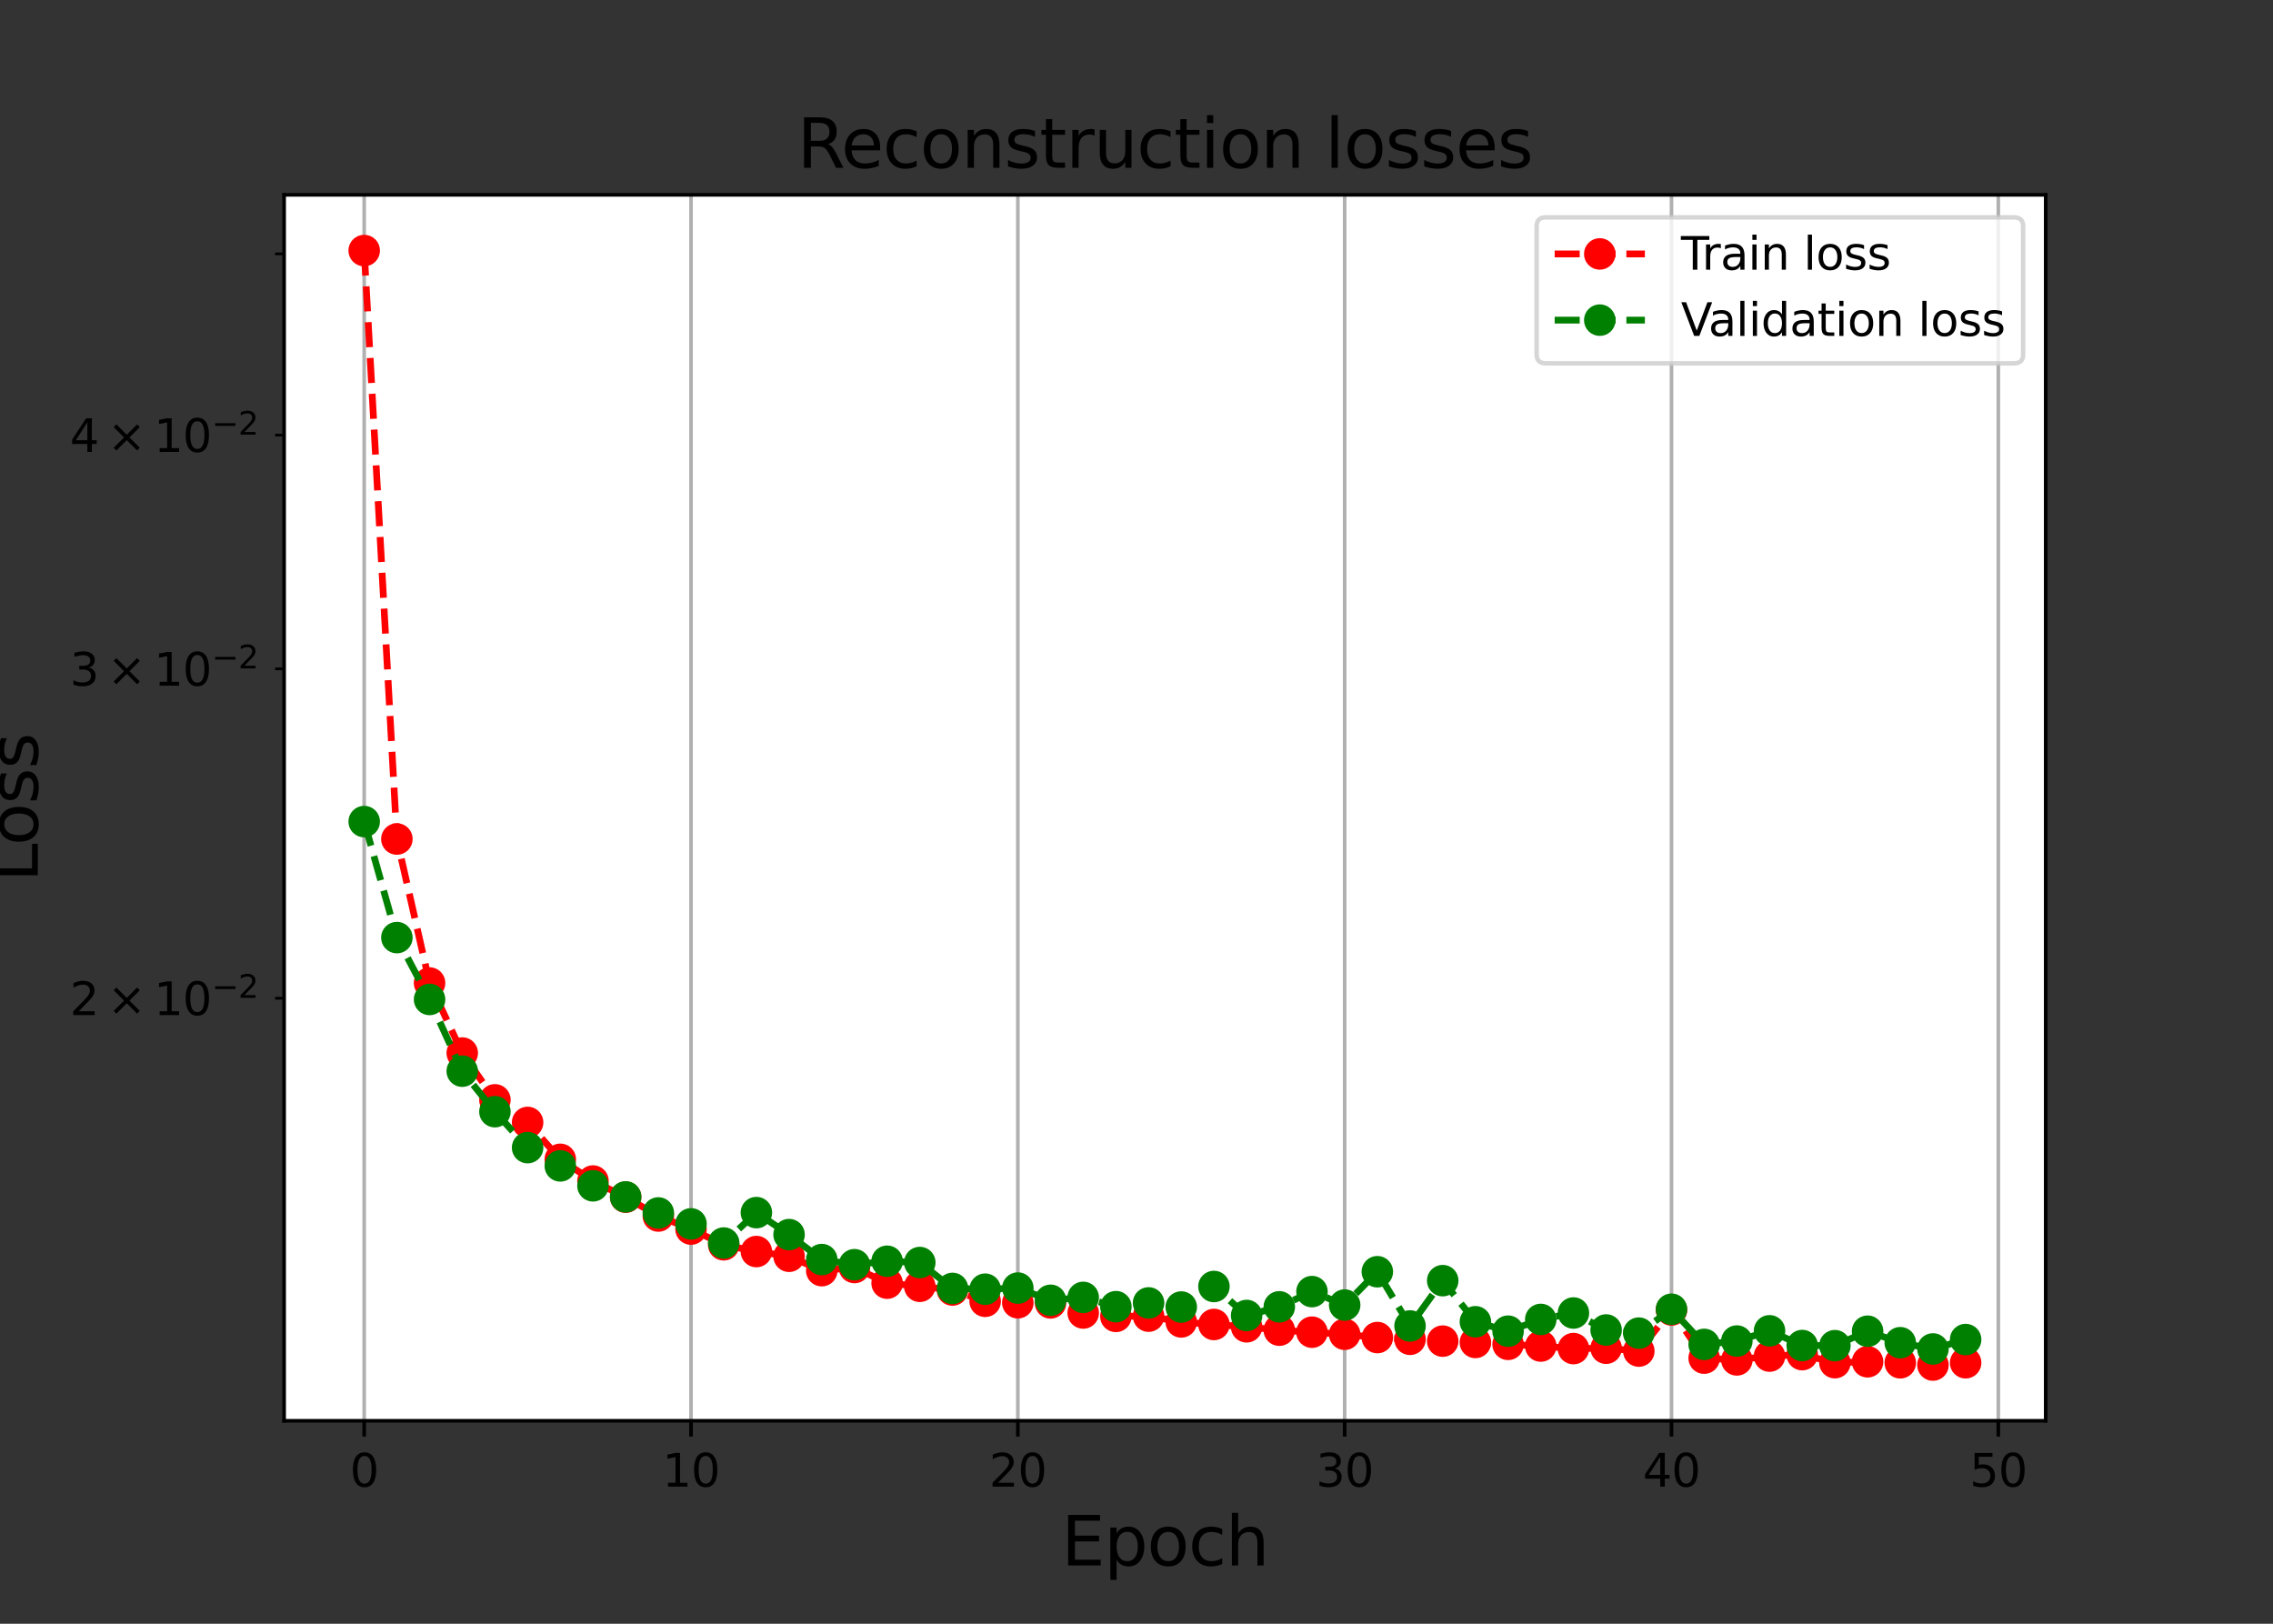 <?xml version="1.0" encoding="utf-8" standalone="no"?>
<!DOCTYPE svg PUBLIC "-//W3C//DTD SVG 1.1//EN"
  "http://www.w3.org/Graphics/SVG/1.1/DTD/svg11.dtd">
<svg xmlns:xlink="http://www.w3.org/1999/xlink" width="504pt" height="360pt" viewBox="0 0 504 360" xmlns="http://www.w3.org/2000/svg" version="1.1">
 <rect x="0" y="0" width="504" height="360" fill="#333333" stroke="none"/>
 <defs>
  <style type="text/css">*{stroke-linejoin: round; stroke-linecap: butt}</style>
 </defs>
 <g id="figure_1">
  <g id="patch_1">
   <path d="M 0 360 
L 504 360 
L 504 0 
L 0 0 
L 0 360 
z
" style="fill: none"/>
  </g>
  <g id="axes_1">
   <g id="patch_2">
    <path d="M 63 315 
L 453.6 315 
L 453.6 43.2 
L 63 43.2 
z
" style="fill: #ffffff"/>
   </g>
   <g id="matplotlib.axis_1">
    <g id="xtick_1">
     <g id="line2d_1">
      <path d="M 80.755 315 
L 80.755 43.2 
" clip-path="url(#p26b23370cd)" style="fill: none; stroke: #b0b0b0; stroke-width: 0.8; stroke-linecap: square"/>
     </g>
     <g id="line2d_2">
      <defs>
       <path id="m87f30011c7" d="M 0 0 
L 0 3.5 
" style="stroke: #000000; stroke-width: 0.8"/>
      </defs>
      <g>
       <use xlink:href="#m87f30011c7" x="80.755" y="315" style="stroke: #000000; stroke-width: 0.8"/>
      </g>
     </g>
     <g id="text_1">
      <!-- 0 -->
      <g transform="translate(77.573 329.598)scale(0.1 -0.1)">
       <defs>
        <path id="DejaVuSans-30" d="M 2034 4250 
Q 1547 4250 1301 3770 
Q 1056 3291 1056 2328 
Q 1056 1369 1301 889 
Q 1547 409 2034 409 
Q 2525 409 2770 889 
Q 3016 1369 3016 2328 
Q 3016 3291 2770 3770 
Q 2525 4250 2034 4250 
z
M 2034 4750 
Q 2819 4750 3233 4129 
Q 3647 3509 3647 2328 
Q 3647 1150 3233 529 
Q 2819 -91 2034 -91 
Q 1250 -91 836 529 
Q 422 1150 422 2328 
Q 422 3509 836 4129 
Q 1250 4750 2034 4750 
z
" transform="scale(0.016)"/>
       </defs>
       <use xlink:href="#DejaVuSans-30"/>
      </g>
     </g>
    </g>
    <g id="xtick_2">
     <g id="line2d_3">
      <path d="M 153.222 315 
L 153.222 43.2 
" clip-path="url(#p26b23370cd)" style="fill: none; stroke: #b0b0b0; stroke-width: 0.8; stroke-linecap: square"/>
     </g>
     <g id="line2d_4">
      <g>
       <use xlink:href="#m87f30011c7" x="153.222" y="315" style="stroke: #000000; stroke-width: 0.8"/>
      </g>
     </g>
     <g id="text_2">
      <!-- 10 -->
      <g transform="translate(146.86 329.598)scale(0.1 -0.1)">
       <defs>
        <path id="DejaVuSans-31" d="M 794 531 
L 1825 531 
L 1825 4091 
L 703 3866 
L 703 4441 
L 1819 4666 
L 2450 4666 
L 2450 531 
L 3481 531 
L 3481 0 
L 794 0 
L 794 531 
z
" transform="scale(0.016)"/>
       </defs>
       <use xlink:href="#DejaVuSans-31"/>
       <use xlink:href="#DejaVuSans-30" x="63.623"/>
      </g>
     </g>
    </g>
    <g id="xtick_3">
     <g id="line2d_5">
      <path d="M 225.69 315 
L 225.69 43.2 
" clip-path="url(#p26b23370cd)" style="fill: none; stroke: #b0b0b0; stroke-width: 0.8; stroke-linecap: square"/>
     </g>
     <g id="line2d_6">
      <g>
       <use xlink:href="#m87f30011c7" x="225.69" y="315" style="stroke: #000000; stroke-width: 0.8"/>
      </g>
     </g>
     <g id="text_3">
      <!-- 20 -->
      <g transform="translate(219.327 329.598)scale(0.1 -0.1)">
       <defs>
        <path id="DejaVuSans-32" d="M 1228 531 
L 3431 531 
L 3431 0 
L 469 0 
L 469 531 
Q 828 903 1448 1529 
Q 2069 2156 2228 2338 
Q 2531 2678 2651 2914 
Q 2772 3150 2772 3378 
Q 2772 3750 2511 3984 
Q 2250 4219 1831 4219 
Q 1534 4219 1204 4116 
Q 875 4013 500 3803 
L 500 4441 
Q 881 4594 1212 4672 
Q 1544 4750 1819 4750 
Q 2544 4750 2975 4387 
Q 3406 4025 3406 3419 
Q 3406 3131 3298 2873 
Q 3191 2616 2906 2266 
Q 2828 2175 2409 1742 
Q 1991 1309 1228 531 
z
" transform="scale(0.016)"/>
       </defs>
       <use xlink:href="#DejaVuSans-32"/>
       <use xlink:href="#DejaVuSans-30" x="63.623"/>
      </g>
     </g>
    </g>
    <g id="xtick_4">
     <g id="line2d_7">
      <path d="M 298.157 315 
L 298.157 43.2 
" clip-path="url(#p26b23370cd)" style="fill: none; stroke: #b0b0b0; stroke-width: 0.8; stroke-linecap: square"/>
     </g>
     <g id="line2d_8">
      <g>
       <use xlink:href="#m87f30011c7" x="298.157" y="315" style="stroke: #000000; stroke-width: 0.8"/>
      </g>
     </g>
     <g id="text_4">
      <!-- 30 -->
      <g transform="translate(291.795 329.598)scale(0.1 -0.1)">
       <defs>
        <path id="DejaVuSans-33" d="M 2597 2516 
Q 3050 2419 3304 2112 
Q 3559 1806 3559 1356 
Q 3559 666 3084 287 
Q 2609 -91 1734 -91 
Q 1441 -91 1130 -33 
Q 819 25 488 141 
L 488 750 
Q 750 597 1062 519 
Q 1375 441 1716 441 
Q 2309 441 2620 675 
Q 2931 909 2931 1356 
Q 2931 1769 2642 2001 
Q 2353 2234 1838 2234 
L 1294 2234 
L 1294 2753 
L 1863 2753 
Q 2328 2753 2575 2939 
Q 2822 3125 2822 3475 
Q 2822 3834 2567 4026 
Q 2313 4219 1838 4219 
Q 1578 4219 1281 4162 
Q 984 4106 628 3988 
L 628 4550 
Q 988 4650 1302 4700 
Q 1616 4750 1894 4750 
Q 2613 4750 3031 4423 
Q 3450 4097 3450 3541 
Q 3450 3153 3228 2886 
Q 3006 2619 2597 2516 
z
" transform="scale(0.016)"/>
       </defs>
       <use xlink:href="#DejaVuSans-33"/>
       <use xlink:href="#DejaVuSans-30" x="63.623"/>
      </g>
     </g>
    </g>
    <g id="xtick_5">
     <g id="line2d_9">
      <path d="M 370.625 315 
L 370.625 43.2 
" clip-path="url(#p26b23370cd)" style="fill: none; stroke: #b0b0b0; stroke-width: 0.8; stroke-linecap: square"/>
     </g>
     <g id="line2d_10">
      <g>
       <use xlink:href="#m87f30011c7" x="370.625" y="315" style="stroke: #000000; stroke-width: 0.8"/>
      </g>
     </g>
     <g id="text_5">
      <!-- 40 -->
      <g transform="translate(364.262 329.598)scale(0.1 -0.1)">
       <defs>
        <path id="DejaVuSans-34" d="M 2419 4116 
L 825 1625 
L 2419 1625 
L 2419 4116 
z
M 2253 4666 
L 3047 4666 
L 3047 1625 
L 3713 1625 
L 3713 1100 
L 3047 1100 
L 3047 0 
L 2419 0 
L 2419 1100 
L 313 1100 
L 313 1709 
L 2253 4666 
z
" transform="scale(0.016)"/>
       </defs>
       <use xlink:href="#DejaVuSans-34"/>
       <use xlink:href="#DejaVuSans-30" x="63.623"/>
      </g>
     </g>
    </g>
    <g id="xtick_6">
     <g id="line2d_11">
      <path d="M 443.092 315 
L 443.092 43.2 
" clip-path="url(#p26b23370cd)" style="fill: none; stroke: #b0b0b0; stroke-width: 0.8; stroke-linecap: square"/>
     </g>
     <g id="line2d_12">
      <g>
       <use xlink:href="#m87f30011c7" x="443.092" y="315" style="stroke: #000000; stroke-width: 0.8"/>
      </g>
     </g>
     <g id="text_6">
      <!-- 50 -->
      <g transform="translate(436.73 329.598)scale(0.1 -0.1)">
       <defs>
        <path id="DejaVuSans-35" d="M 691 4666 
L 3169 4666 
L 3169 4134 
L 1269 4134 
L 1269 2991 
Q 1406 3038 1543 3061 
Q 1681 3084 1819 3084 
Q 2600 3084 3056 2656 
Q 3513 2228 3513 1497 
Q 3513 744 3044 326 
Q 2575 -91 1722 -91 
Q 1428 -91 1123 -41 
Q 819 9 494 109 
L 494 744 
Q 775 591 1075 516 
Q 1375 441 1709 441 
Q 2250 441 2565 725 
Q 2881 1009 2881 1497 
Q 2881 1984 2565 2268 
Q 2250 2553 1709 2553 
Q 1456 2553 1204 2497 
Q 953 2441 691 2322 
L 691 4666 
z
" transform="scale(0.016)"/>
       </defs>
       <use xlink:href="#DejaVuSans-35"/>
       <use xlink:href="#DejaVuSans-30" x="63.623"/>
      </g>
     </g>
    </g>
    <g id="text_7">
     <!-- Epoch -->
     <g transform="translate(235.334 347.076)scale(0.15 -0.15)">
      <defs>
       <path id="DejaVuSans-45" d="M 628 4666 
L 3578 4666 
L 3578 4134 
L 1259 4134 
L 1259 2753 
L 3481 2753 
L 3481 2222 
L 1259 2222 
L 1259 531 
L 3634 531 
L 3634 0 
L 628 0 
L 628 4666 
z
" transform="scale(0.016)"/>
       <path id="DejaVuSans-70" d="M 1159 525 
L 1159 -1331 
L 581 -1331 
L 581 3500 
L 1159 3500 
L 1159 2969 
Q 1341 3281 1617 3432 
Q 1894 3584 2278 3584 
Q 2916 3584 3314 3078 
Q 3713 2572 3713 1747 
Q 3713 922 3314 415 
Q 2916 -91 2278 -91 
Q 1894 -91 1617 61 
Q 1341 213 1159 525 
z
M 3116 1747 
Q 3116 2381 2855 2742 
Q 2594 3103 2138 3103 
Q 1681 3103 1420 2742 
Q 1159 2381 1159 1747 
Q 1159 1113 1420 752 
Q 1681 391 2138 391 
Q 2594 391 2855 752 
Q 3116 1113 3116 1747 
z
" transform="scale(0.016)"/>
       <path id="DejaVuSans-6f" d="M 1959 3097 
Q 1497 3097 1228 2736 
Q 959 2375 959 1747 
Q 959 1119 1226 758 
Q 1494 397 1959 397 
Q 2419 397 2687 759 
Q 2956 1122 2956 1747 
Q 2956 2369 2687 2733 
Q 2419 3097 1959 3097 
z
M 1959 3584 
Q 2709 3584 3137 3096 
Q 3566 2609 3566 1747 
Q 3566 888 3137 398 
Q 2709 -91 1959 -91 
Q 1206 -91 779 398 
Q 353 888 353 1747 
Q 353 2609 779 3096 
Q 1206 3584 1959 3584 
z
" transform="scale(0.016)"/>
       <path id="DejaVuSans-63" d="M 3122 3366 
L 3122 2828 
Q 2878 2963 2633 3030 
Q 2388 3097 2138 3097 
Q 1578 3097 1268 2742 
Q 959 2388 959 1747 
Q 959 1106 1268 751 
Q 1578 397 2138 397 
Q 2388 397 2633 464 
Q 2878 531 3122 666 
L 3122 134 
Q 2881 22 2623 -34 
Q 2366 -91 2075 -91 
Q 1284 -91 818 406 
Q 353 903 353 1747 
Q 353 2603 823 3093 
Q 1294 3584 2113 3584 
Q 2378 3584 2631 3529 
Q 2884 3475 3122 3366 
z
" transform="scale(0.016)"/>
       <path id="DejaVuSans-68" d="M 3513 2113 
L 3513 0 
L 2938 0 
L 2938 2094 
Q 2938 2591 2744 2837 
Q 2550 3084 2163 3084 
Q 1697 3084 1428 2787 
Q 1159 2491 1159 1978 
L 1159 0 
L 581 0 
L 581 4863 
L 1159 4863 
L 1159 2956 
Q 1366 3272 1645 3428 
Q 1925 3584 2291 3584 
Q 2894 3584 3203 3211 
Q 3513 2838 3513 2113 
z
" transform="scale(0.016)"/>
      </defs>
      <use xlink:href="#DejaVuSans-45"/>
      <use xlink:href="#DejaVuSans-70" x="63.184"/>
      <use xlink:href="#DejaVuSans-6f" x="126.66"/>
      <use xlink:href="#DejaVuSans-63" x="187.842"/>
      <use xlink:href="#DejaVuSans-68" x="242.822"/>
     </g>
    </g>
   </g>
   <g id="matplotlib.axis_2">
    <g id="ytick_1">
     <g id="line2d_13">
      <defs>
       <path id="m7624f521cc" d="M 0 0 
L -2 0 
" style="stroke: #000000; stroke-width: 0.6"/>
      </defs>
      <g>
       <use xlink:href="#m7624f521cc" x="63" y="221.327" style="stroke: #000000; stroke-width: 0.6"/>
      </g>
     </g>
     <g id="text_8">
      <!-- $\mathdefault{2\times10^{-2}}$ -->
      <g transform="translate(15.5 225.126)scale(0.1 -0.1)">
       <defs>
        <path id="DejaVuSans-d7" d="M 4488 3438 
L 3059 2003 
L 4488 575 
L 4116 197 
L 2681 1631 
L 1247 197 
L 878 575 
L 2303 2003 
L 878 3438 
L 1247 3816 
L 2681 2381 
L 4116 3816 
L 4488 3438 
z
" transform="scale(0.016)"/>
        <path id="DejaVuSans-2212" d="M 678 2272 
L 4684 2272 
L 4684 1741 
L 678 1741 
L 678 2272 
z
" transform="scale(0.016)"/>
       </defs>
       <use xlink:href="#DejaVuSans-32" transform="translate(0 0.766)"/>
       <use xlink:href="#DejaVuSans-d7" transform="translate(83.105 0.766)"/>
       <use xlink:href="#DejaVuSans-31" transform="translate(186.377 0.766)"/>
       <use xlink:href="#DejaVuSans-30" transform="translate(250 0.766)"/>
       <use xlink:href="#DejaVuSans-2212" transform="translate(314.58 39.047)scale(0.7)"/>
       <use xlink:href="#DejaVuSans-32" transform="translate(373.232 39.047)scale(0.7)"/>
      </g>
     </g>
    </g>
    <g id="ytick_2">
     <g id="line2d_14">
      <g>
       <use xlink:href="#m7624f521cc" x="63" y="148.292" style="stroke: #000000; stroke-width: 0.6"/>
      </g>
     </g>
     <g id="text_9">
      <!-- $\mathdefault{3\times10^{-2}}$ -->
      <g transform="translate(15.5 152.091)scale(0.1 -0.1)">
       <use xlink:href="#DejaVuSans-33" transform="translate(0 0.766)"/>
       <use xlink:href="#DejaVuSans-d7" transform="translate(83.105 0.766)"/>
       <use xlink:href="#DejaVuSans-31" transform="translate(186.377 0.766)"/>
       <use xlink:href="#DejaVuSans-30" transform="translate(250 0.766)"/>
       <use xlink:href="#DejaVuSans-2212" transform="translate(314.58 39.047)scale(0.7)"/>
       <use xlink:href="#DejaVuSans-32" transform="translate(373.232 39.047)scale(0.7)"/>
      </g>
     </g>
    </g>
    <g id="ytick_3">
     <g id="line2d_15">
      <g>
       <use xlink:href="#m7624f521cc" x="63" y="96.473" style="stroke: #000000; stroke-width: 0.6"/>
      </g>
     </g>
     <g id="text_10">
      <!-- $\mathdefault{4\times10^{-2}}$ -->
      <g transform="translate(15.5 100.272)scale(0.1 -0.1)">
       <use xlink:href="#DejaVuSans-34" transform="translate(0 0.766)"/>
       <use xlink:href="#DejaVuSans-d7" transform="translate(83.105 0.766)"/>
       <use xlink:href="#DejaVuSans-31" transform="translate(186.377 0.766)"/>
       <use xlink:href="#DejaVuSans-30" transform="translate(250 0.766)"/>
       <use xlink:href="#DejaVuSans-2212" transform="translate(314.58 39.047)scale(0.7)"/>
       <use xlink:href="#DejaVuSans-32" transform="translate(373.232 39.047)scale(0.7)"/>
      </g>
     </g>
    </g>
    <g id="ytick_4">
     <g id="line2d_16">
      <g>
       <use xlink:href="#m7624f521cc" x="63" y="56.279" style="stroke: #000000; stroke-width: 0.6"/>
      </g>
     </g>
    </g>
    <g id="text_11">
     <!-- Loss -->
     <g transform="translate(8.38 195.551)rotate(-90)scale(0.15 -0.15)">
      <defs>
       <path id="DejaVuSans-4c" d="M 628 4666 
L 1259 4666 
L 1259 531 
L 3531 531 
L 3531 0 
L 628 0 
L 628 4666 
z
" transform="scale(0.016)"/>
       <path id="DejaVuSans-73" d="M 2834 3397 
L 2834 2853 
Q 2591 2978 2328 3040 
Q 2066 3103 1784 3103 
Q 1356 3103 1142 2972 
Q 928 2841 928 2578 
Q 928 2378 1081 2264 
Q 1234 2150 1697 2047 
L 1894 2003 
Q 2506 1872 2764 1633 
Q 3022 1394 3022 966 
Q 3022 478 2636 193 
Q 2250 -91 1575 -91 
Q 1294 -91 989 -36 
Q 684 19 347 128 
L 347 722 
Q 666 556 975 473 
Q 1284 391 1588 391 
Q 1994 391 2212 530 
Q 2431 669 2431 922 
Q 2431 1156 2273 1281 
Q 2116 1406 1581 1522 
L 1381 1569 
Q 847 1681 609 1914 
Q 372 2147 372 2553 
Q 372 3047 722 3315 
Q 1072 3584 1716 3584 
Q 2034 3584 2315 3537 
Q 2597 3491 2834 3397 
z
" transform="scale(0.016)"/>
      </defs>
      <use xlink:href="#DejaVuSans-4c"/>
      <use xlink:href="#DejaVuSans-6f" x="53.963"/>
      <use xlink:href="#DejaVuSans-73" x="115.145"/>
      <use xlink:href="#DejaVuSans-73" x="167.244"/>
     </g>
    </g>
   </g>
   <g id="line2d_17">
    <path d="M 80.755 55.555 
L 88.001 186.018 
L 95.248 217.944 
L 102.495 233.468 
L 109.742 243.846 
L 116.988 248.857 
L 124.235 257.035 
L 131.482 261.846 
L 138.729 265.428 
L 145.975 269.6 
L 153.222 272.501 
L 160.469 275.982 
L 167.716 277.483 
L 174.962 278.527 
L 182.209 281.718 
L 189.456 281.021 
L 196.703 284.491 
L 203.949 285.184 
L 211.196 286.009 
L 218.443 288.51 
L 225.69 288.833 
L 232.936 288.867 
L 240.183 291.105 
L 247.43 291.857 
L 254.677 291.803 
L 261.923 293.086 
L 269.17 293.652 
L 276.417 294.167 
L 283.664 294.913 
L 290.91 295.361 
L 298.157 295.82 
L 305.404 296.549 
L 312.651 296.935 
L 319.897 297.342 
L 327.144 297.635 
L 334.391 298.054 
L 341.638 298.431 
L 348.884 298.994 
L 356.131 298.913 
L 363.378 299.545 
L 370.625 290.437 
L 377.871 301.113 
L 385.118 301.504 
L 392.365 300.659 
L 399.612 300.338 
L 406.858 302.119 
L 414.105 301.921 
L 421.352 302.145 
L 428.599 302.645 
L 435.845 302.135 
" clip-path="url(#p26b23370cd)" style="fill: none; stroke-dasharray: 5.55,2.4; stroke-dashoffset: 0; stroke: #ff0000; stroke-width: 1.5"/>
    <defs>
     <path id="m6e08715757" d="M 0 3 
C 0.796 3 1.559 2.684 2.121 2.121 
C 2.684 1.559 3 0.796 3 0 
C 3 -0.796 2.684 -1.559 2.121 -2.121 
C 1.559 -2.684 0.796 -3 0 -3 
C -0.796 -3 -1.559 -2.684 -2.121 -2.121 
C -2.684 -1.559 -3 -0.796 -3 0 
C -3 0.796 -2.684 1.559 -2.121 2.121 
C -1.559 2.684 -0.796 3 0 3 
z
" style="stroke: #ff0000"/>
    </defs>
    <g clip-path="url(#p26b23370cd)">
     <use xlink:href="#m6e08715757" x="80.755" y="55.555" style="fill: #ff0000; stroke: #ff0000"/>
     <use xlink:href="#m6e08715757" x="88.001" y="186.018" style="fill: #ff0000; stroke: #ff0000"/>
     <use xlink:href="#m6e08715757" x="95.248" y="217.944" style="fill: #ff0000; stroke: #ff0000"/>
     <use xlink:href="#m6e08715757" x="102.495" y="233.468" style="fill: #ff0000; stroke: #ff0000"/>
     <use xlink:href="#m6e08715757" x="109.742" y="243.846" style="fill: #ff0000; stroke: #ff0000"/>
     <use xlink:href="#m6e08715757" x="116.988" y="248.857" style="fill: #ff0000; stroke: #ff0000"/>
     <use xlink:href="#m6e08715757" x="124.235" y="257.035" style="fill: #ff0000; stroke: #ff0000"/>
     <use xlink:href="#m6e08715757" x="131.482" y="261.846" style="fill: #ff0000; stroke: #ff0000"/>
     <use xlink:href="#m6e08715757" x="138.729" y="265.428" style="fill: #ff0000; stroke: #ff0000"/>
     <use xlink:href="#m6e08715757" x="145.975" y="269.6" style="fill: #ff0000; stroke: #ff0000"/>
     <use xlink:href="#m6e08715757" x="153.222" y="272.501" style="fill: #ff0000; stroke: #ff0000"/>
     <use xlink:href="#m6e08715757" x="160.469" y="275.982" style="fill: #ff0000; stroke: #ff0000"/>
     <use xlink:href="#m6e08715757" x="167.716" y="277.483" style="fill: #ff0000; stroke: #ff0000"/>
     <use xlink:href="#m6e08715757" x="174.962" y="278.527" style="fill: #ff0000; stroke: #ff0000"/>
     <use xlink:href="#m6e08715757" x="182.209" y="281.718" style="fill: #ff0000; stroke: #ff0000"/>
     <use xlink:href="#m6e08715757" x="189.456" y="281.021" style="fill: #ff0000; stroke: #ff0000"/>
     <use xlink:href="#m6e08715757" x="196.703" y="284.491" style="fill: #ff0000; stroke: #ff0000"/>
     <use xlink:href="#m6e08715757" x="203.949" y="285.184" style="fill: #ff0000; stroke: #ff0000"/>
     <use xlink:href="#m6e08715757" x="211.196" y="286.009" style="fill: #ff0000; stroke: #ff0000"/>
     <use xlink:href="#m6e08715757" x="218.443" y="288.51" style="fill: #ff0000; stroke: #ff0000"/>
     <use xlink:href="#m6e08715757" x="225.69" y="288.833" style="fill: #ff0000; stroke: #ff0000"/>
     <use xlink:href="#m6e08715757" x="232.936" y="288.867" style="fill: #ff0000; stroke: #ff0000"/>
     <use xlink:href="#m6e08715757" x="240.183" y="291.105" style="fill: #ff0000; stroke: #ff0000"/>
     <use xlink:href="#m6e08715757" x="247.43" y="291.857" style="fill: #ff0000; stroke: #ff0000"/>
     <use xlink:href="#m6e08715757" x="254.677" y="291.803" style="fill: #ff0000; stroke: #ff0000"/>
     <use xlink:href="#m6e08715757" x="261.923" y="293.086" style="fill: #ff0000; stroke: #ff0000"/>
     <use xlink:href="#m6e08715757" x="269.17" y="293.652" style="fill: #ff0000; stroke: #ff0000"/>
     <use xlink:href="#m6e08715757" x="276.417" y="294.167" style="fill: #ff0000; stroke: #ff0000"/>
     <use xlink:href="#m6e08715757" x="283.664" y="294.913" style="fill: #ff0000; stroke: #ff0000"/>
     <use xlink:href="#m6e08715757" x="290.91" y="295.361" style="fill: #ff0000; stroke: #ff0000"/>
     <use xlink:href="#m6e08715757" x="298.157" y="295.82" style="fill: #ff0000; stroke: #ff0000"/>
     <use xlink:href="#m6e08715757" x="305.404" y="296.549" style="fill: #ff0000; stroke: #ff0000"/>
     <use xlink:href="#m6e08715757" x="312.651" y="296.935" style="fill: #ff0000; stroke: #ff0000"/>
     <use xlink:href="#m6e08715757" x="319.897" y="297.342" style="fill: #ff0000; stroke: #ff0000"/>
     <use xlink:href="#m6e08715757" x="327.144" y="297.635" style="fill: #ff0000; stroke: #ff0000"/>
     <use xlink:href="#m6e08715757" x="334.391" y="298.054" style="fill: #ff0000; stroke: #ff0000"/>
     <use xlink:href="#m6e08715757" x="341.638" y="298.431" style="fill: #ff0000; stroke: #ff0000"/>
     <use xlink:href="#m6e08715757" x="348.884" y="298.994" style="fill: #ff0000; stroke: #ff0000"/>
     <use xlink:href="#m6e08715757" x="356.131" y="298.913" style="fill: #ff0000; stroke: #ff0000"/>
     <use xlink:href="#m6e08715757" x="363.378" y="299.545" style="fill: #ff0000; stroke: #ff0000"/>
     <use xlink:href="#m6e08715757" x="370.625" y="290.437" style="fill: #ff0000; stroke: #ff0000"/>
     <use xlink:href="#m6e08715757" x="377.871" y="301.113" style="fill: #ff0000; stroke: #ff0000"/>
     <use xlink:href="#m6e08715757" x="385.118" y="301.504" style="fill: #ff0000; stroke: #ff0000"/>
     <use xlink:href="#m6e08715757" x="392.365" y="300.659" style="fill: #ff0000; stroke: #ff0000"/>
     <use xlink:href="#m6e08715757" x="399.612" y="300.338" style="fill: #ff0000; stroke: #ff0000"/>
     <use xlink:href="#m6e08715757" x="406.858" y="302.119" style="fill: #ff0000; stroke: #ff0000"/>
     <use xlink:href="#m6e08715757" x="414.105" y="301.921" style="fill: #ff0000; stroke: #ff0000"/>
     <use xlink:href="#m6e08715757" x="421.352" y="302.145" style="fill: #ff0000; stroke: #ff0000"/>
     <use xlink:href="#m6e08715757" x="428.599" y="302.645" style="fill: #ff0000; stroke: #ff0000"/>
     <use xlink:href="#m6e08715757" x="435.845" y="302.135" style="fill: #ff0000; stroke: #ff0000"/>
    </g>
   </g>
   <g id="line2d_18">
    <path d="M 80.755 182.155 
L 88.001 207.875 
L 95.248 221.588 
L 102.495 237.489 
L 109.742 246.471 
L 116.988 254.441 
L 124.235 258.49 
L 131.482 262.907 
L 138.729 265.364 
L 145.975 268.928 
L 153.222 271.342 
L 160.469 275.593 
L 167.716 268.85 
L 174.962 273.726 
L 182.209 279.259 
L 189.456 280.399 
L 196.703 279.633 
L 203.949 279.918 
L 211.196 285.658 
L 218.443 285.828 
L 225.69 285.581 
L 232.936 288.29 
L 240.183 287.647 
L 247.43 289.702 
L 254.677 288.872 
L 261.923 289.782 
L 269.17 285.228 
L 276.417 291.655 
L 283.664 289.74 
L 290.91 286.361 
L 298.157 289.344 
L 305.404 281.957 
L 312.651 293.979 
L 319.897 283.932 
L 327.144 293.051 
L 334.391 295.137 
L 341.638 292.534 
L 348.884 291.107 
L 356.131 294.87 
L 363.378 295.569 
L 370.625 290.271 
L 377.871 298.068 
L 385.118 297.325 
L 392.365 295.054 
L 399.612 298.321 
L 406.858 298.35 
L 414.105 295.144 
L 421.352 297.693 
L 428.599 299.078 
L 435.845 296.997 
" clip-path="url(#p26b23370cd)" style="fill: none; stroke-dasharray: 5.55,2.4; stroke-dashoffset: 0; stroke: #008000; stroke-width: 1.5"/>
    <defs>
     <path id="mec64e762ec" d="M 0 3 
C 0.796 3 1.559 2.684 2.121 2.121 
C 2.684 1.559 3 0.796 3 0 
C 3 -0.796 2.684 -1.559 2.121 -2.121 
C 1.559 -2.684 0.796 -3 0 -3 
C -0.796 -3 -1.559 -2.684 -2.121 -2.121 
C -2.684 -1.559 -3 -0.796 -3 0 
C -3 0.796 -2.684 1.559 -2.121 2.121 
C -1.559 2.684 -0.796 3 0 3 
z
" style="stroke: #008000"/>
    </defs>
    <g clip-path="url(#p26b23370cd)">
     <use xlink:href="#mec64e762ec" x="80.755" y="182.155" style="fill: #008000; stroke: #008000"/>
     <use xlink:href="#mec64e762ec" x="88.001" y="207.875" style="fill: #008000; stroke: #008000"/>
     <use xlink:href="#mec64e762ec" x="95.248" y="221.588" style="fill: #008000; stroke: #008000"/>
     <use xlink:href="#mec64e762ec" x="102.495" y="237.489" style="fill: #008000; stroke: #008000"/>
     <use xlink:href="#mec64e762ec" x="109.742" y="246.471" style="fill: #008000; stroke: #008000"/>
     <use xlink:href="#mec64e762ec" x="116.988" y="254.441" style="fill: #008000; stroke: #008000"/>
     <use xlink:href="#mec64e762ec" x="124.235" y="258.49" style="fill: #008000; stroke: #008000"/>
     <use xlink:href="#mec64e762ec" x="131.482" y="262.907" style="fill: #008000; stroke: #008000"/>
     <use xlink:href="#mec64e762ec" x="138.729" y="265.364" style="fill: #008000; stroke: #008000"/>
     <use xlink:href="#mec64e762ec" x="145.975" y="268.928" style="fill: #008000; stroke: #008000"/>
     <use xlink:href="#mec64e762ec" x="153.222" y="271.342" style="fill: #008000; stroke: #008000"/>
     <use xlink:href="#mec64e762ec" x="160.469" y="275.593" style="fill: #008000; stroke: #008000"/>
     <use xlink:href="#mec64e762ec" x="167.716" y="268.85" style="fill: #008000; stroke: #008000"/>
     <use xlink:href="#mec64e762ec" x="174.962" y="273.726" style="fill: #008000; stroke: #008000"/>
     <use xlink:href="#mec64e762ec" x="182.209" y="279.259" style="fill: #008000; stroke: #008000"/>
     <use xlink:href="#mec64e762ec" x="189.456" y="280.399" style="fill: #008000; stroke: #008000"/>
     <use xlink:href="#mec64e762ec" x="196.703" y="279.633" style="fill: #008000; stroke: #008000"/>
     <use xlink:href="#mec64e762ec" x="203.949" y="279.918" style="fill: #008000; stroke: #008000"/>
     <use xlink:href="#mec64e762ec" x="211.196" y="285.658" style="fill: #008000; stroke: #008000"/>
     <use xlink:href="#mec64e762ec" x="218.443" y="285.828" style="fill: #008000; stroke: #008000"/>
     <use xlink:href="#mec64e762ec" x="225.69" y="285.581" style="fill: #008000; stroke: #008000"/>
     <use xlink:href="#mec64e762ec" x="232.936" y="288.29" style="fill: #008000; stroke: #008000"/>
     <use xlink:href="#mec64e762ec" x="240.183" y="287.647" style="fill: #008000; stroke: #008000"/>
     <use xlink:href="#mec64e762ec" x="247.43" y="289.702" style="fill: #008000; stroke: #008000"/>
     <use xlink:href="#mec64e762ec" x="254.677" y="288.872" style="fill: #008000; stroke: #008000"/>
     <use xlink:href="#mec64e762ec" x="261.923" y="289.782" style="fill: #008000; stroke: #008000"/>
     <use xlink:href="#mec64e762ec" x="269.17" y="285.228" style="fill: #008000; stroke: #008000"/>
     <use xlink:href="#mec64e762ec" x="276.417" y="291.655" style="fill: #008000; stroke: #008000"/>
     <use xlink:href="#mec64e762ec" x="283.664" y="289.74" style="fill: #008000; stroke: #008000"/>
     <use xlink:href="#mec64e762ec" x="290.91" y="286.361" style="fill: #008000; stroke: #008000"/>
     <use xlink:href="#mec64e762ec" x="298.157" y="289.344" style="fill: #008000; stroke: #008000"/>
     <use xlink:href="#mec64e762ec" x="305.404" y="281.957" style="fill: #008000; stroke: #008000"/>
     <use xlink:href="#mec64e762ec" x="312.651" y="293.979" style="fill: #008000; stroke: #008000"/>
     <use xlink:href="#mec64e762ec" x="319.897" y="283.932" style="fill: #008000; stroke: #008000"/>
     <use xlink:href="#mec64e762ec" x="327.144" y="293.051" style="fill: #008000; stroke: #008000"/>
     <use xlink:href="#mec64e762ec" x="334.391" y="295.137" style="fill: #008000; stroke: #008000"/>
     <use xlink:href="#mec64e762ec" x="341.638" y="292.534" style="fill: #008000; stroke: #008000"/>
     <use xlink:href="#mec64e762ec" x="348.884" y="291.107" style="fill: #008000; stroke: #008000"/>
     <use xlink:href="#mec64e762ec" x="356.131" y="294.87" style="fill: #008000; stroke: #008000"/>
     <use xlink:href="#mec64e762ec" x="363.378" y="295.569" style="fill: #008000; stroke: #008000"/>
     <use xlink:href="#mec64e762ec" x="370.625" y="290.271" style="fill: #008000; stroke: #008000"/>
     <use xlink:href="#mec64e762ec" x="377.871" y="298.068" style="fill: #008000; stroke: #008000"/>
     <use xlink:href="#mec64e762ec" x="385.118" y="297.325" style="fill: #008000; stroke: #008000"/>
     <use xlink:href="#mec64e762ec" x="392.365" y="295.054" style="fill: #008000; stroke: #008000"/>
     <use xlink:href="#mec64e762ec" x="399.612" y="298.321" style="fill: #008000; stroke: #008000"/>
     <use xlink:href="#mec64e762ec" x="406.858" y="298.35" style="fill: #008000; stroke: #008000"/>
     <use xlink:href="#mec64e762ec" x="414.105" y="295.144" style="fill: #008000; stroke: #008000"/>
     <use xlink:href="#mec64e762ec" x="421.352" y="297.693" style="fill: #008000; stroke: #008000"/>
     <use xlink:href="#mec64e762ec" x="428.599" y="299.078" style="fill: #008000; stroke: #008000"/>
     <use xlink:href="#mec64e762ec" x="435.845" y="296.997" style="fill: #008000; stroke: #008000"/>
    </g>
   </g>
   <g id="patch_3">
    <path d="M 63 315 
L 63 43.2 
" style="fill: none; stroke: #000000; stroke-width: 0.8; stroke-linejoin: miter; stroke-linecap: square"/>
   </g>
   <g id="patch_4">
    <path d="M 453.6 315 
L 453.6 43.2 
" style="fill: none; stroke: #000000; stroke-width: 0.8; stroke-linejoin: miter; stroke-linecap: square"/>
   </g>
   <g id="patch_5">
    <path d="M 63 315 
L 453.6 315 
" style="fill: none; stroke: #000000; stroke-width: 0.8; stroke-linejoin: miter; stroke-linecap: square"/>
   </g>
   <g id="patch_6">
    <path d="M 63 43.2 
L 453.6 43.2 
" style="fill: none; stroke: #000000; stroke-width: 0.8; stroke-linejoin: miter; stroke-linecap: square"/>
   </g>
   <g id="text_12">
    <!-- Reconstruction losses -->
    <g transform="translate(176.78 37.2)scale(0.15 -0.15)">
     <defs>
      <path id="DejaVuSans-52" d="M 2841 2188 
Q 3044 2119 3236 1894 
Q 3428 1669 3622 1275 
L 4263 0 
L 3584 0 
L 2988 1197 
Q 2756 1666 2539 1819 
Q 2322 1972 1947 1972 
L 1259 1972 
L 1259 0 
L 628 0 
L 628 4666 
L 2053 4666 
Q 2853 4666 3247 4331 
Q 3641 3997 3641 3322 
Q 3641 2881 3436 2590 
Q 3231 2300 2841 2188 
z
M 1259 4147 
L 1259 2491 
L 2053 2491 
Q 2509 2491 2742 2702 
Q 2975 2913 2975 3322 
Q 2975 3731 2742 3939 
Q 2509 4147 2053 4147 
L 1259 4147 
z
" transform="scale(0.016)"/>
      <path id="DejaVuSans-65" d="M 3597 1894 
L 3597 1613 
L 953 1613 
Q 991 1019 1311 708 
Q 1631 397 2203 397 
Q 2534 397 2845 478 
Q 3156 559 3463 722 
L 3463 178 
Q 3153 47 2828 -22 
Q 2503 -91 2169 -91 
Q 1331 -91 842 396 
Q 353 884 353 1716 
Q 353 2575 817 3079 
Q 1281 3584 2069 3584 
Q 2775 3584 3186 3129 
Q 3597 2675 3597 1894 
z
M 3022 2063 
Q 3016 2534 2758 2815 
Q 2500 3097 2075 3097 
Q 1594 3097 1305 2825 
Q 1016 2553 972 2059 
L 3022 2063 
z
" transform="scale(0.016)"/>
      <path id="DejaVuSans-6e" d="M 3513 2113 
L 3513 0 
L 2938 0 
L 2938 2094 
Q 2938 2591 2744 2837 
Q 2550 3084 2163 3084 
Q 1697 3084 1428 2787 
Q 1159 2491 1159 1978 
L 1159 0 
L 581 0 
L 581 3500 
L 1159 3500 
L 1159 2956 
Q 1366 3272 1645 3428 
Q 1925 3584 2291 3584 
Q 2894 3584 3203 3211 
Q 3513 2838 3513 2113 
z
" transform="scale(0.016)"/>
      <path id="DejaVuSans-74" d="M 1172 4494 
L 1172 3500 
L 2356 3500 
L 2356 3053 
L 1172 3053 
L 1172 1153 
Q 1172 725 1289 603 
Q 1406 481 1766 481 
L 2356 481 
L 2356 0 
L 1766 0 
Q 1100 0 847 248 
Q 594 497 594 1153 
L 594 3053 
L 172 3053 
L 172 3500 
L 594 3500 
L 594 4494 
L 1172 4494 
z
" transform="scale(0.016)"/>
      <path id="DejaVuSans-72" d="M 2631 2963 
Q 2534 3019 2420 3045 
Q 2306 3072 2169 3072 
Q 1681 3072 1420 2755 
Q 1159 2438 1159 1844 
L 1159 0 
L 581 0 
L 581 3500 
L 1159 3500 
L 1159 2956 
Q 1341 3275 1631 3429 
Q 1922 3584 2338 3584 
Q 2397 3584 2469 3576 
Q 2541 3569 2628 3553 
L 2631 2963 
z
" transform="scale(0.016)"/>
      <path id="DejaVuSans-75" d="M 544 1381 
L 544 3500 
L 1119 3500 
L 1119 1403 
Q 1119 906 1312 657 
Q 1506 409 1894 409 
Q 2359 409 2629 706 
Q 2900 1003 2900 1516 
L 2900 3500 
L 3475 3500 
L 3475 0 
L 2900 0 
L 2900 538 
Q 2691 219 2414 64 
Q 2138 -91 1772 -91 
Q 1169 -91 856 284 
Q 544 659 544 1381 
z
M 1991 3584 
L 1991 3584 
z
" transform="scale(0.016)"/>
      <path id="DejaVuSans-69" d="M 603 3500 
L 1178 3500 
L 1178 0 
L 603 0 
L 603 3500 
z
M 603 4863 
L 1178 4863 
L 1178 4134 
L 603 4134 
L 603 4863 
z
" transform="scale(0.016)"/>
      <path id="DejaVuSans-20" transform="scale(0.016)"/>
      <path id="DejaVuSans-6c" d="M 603 4863 
L 1178 4863 
L 1178 0 
L 603 0 
L 603 4863 
z
" transform="scale(0.016)"/>
     </defs>
     <use xlink:href="#DejaVuSans-52"/>
     <use xlink:href="#DejaVuSans-65" x="64.982"/>
     <use xlink:href="#DejaVuSans-63" x="126.506"/>
     <use xlink:href="#DejaVuSans-6f" x="181.486"/>
     <use xlink:href="#DejaVuSans-6e" x="242.668"/>
     <use xlink:href="#DejaVuSans-73" x="306.047"/>
     <use xlink:href="#DejaVuSans-74" x="358.146"/>
     <use xlink:href="#DejaVuSans-72" x="397.355"/>
     <use xlink:href="#DejaVuSans-75" x="438.469"/>
     <use xlink:href="#DejaVuSans-63" x="501.848"/>
     <use xlink:href="#DejaVuSans-74" x="556.828"/>
     <use xlink:href="#DejaVuSans-69" x="596.037"/>
     <use xlink:href="#DejaVuSans-6f" x="623.82"/>
     <use xlink:href="#DejaVuSans-6e" x="685.002"/>
     <use xlink:href="#DejaVuSans-20" x="748.381"/>
     <use xlink:href="#DejaVuSans-6c" x="780.168"/>
     <use xlink:href="#DejaVuSans-6f" x="807.951"/>
     <use xlink:href="#DejaVuSans-73" x="869.133"/>
     <use xlink:href="#DejaVuSans-73" x="921.232"/>
     <use xlink:href="#DejaVuSans-65" x="973.332"/>
     <use xlink:href="#DejaVuSans-73" x="1034.855"/>
    </g>
   </g>
   <g id="legend_1">
    <g id="patch_7">
     <path d="M 342.725 80.556 
L 446.6 80.556 
Q 448.6 80.556 448.6 78.556 
L 448.6 50.2 
Q 448.6 48.2 446.6 48.2 
L 342.725 48.2 
Q 340.725 48.2 340.725 50.2 
L 340.725 78.556 
Q 340.725 80.556 342.725 80.556 
z
" style="fill: #ffffff; opacity: 0.8; stroke: #cccccc; stroke-linejoin: miter"/>
    </g>
    <g id="line2d_19">
     <path d="M 344.725 56.298 
L 354.725 56.298 
L 364.725 56.298 
" style="fill: none; stroke-dasharray: 5.55,2.4; stroke-dashoffset: 0; stroke: #ff0000; stroke-width: 1.5"/>
     <g>
      <use xlink:href="#m6e08715757" x="354.725" y="56.298" style="fill: #ff0000; stroke: #ff0000"/>
     </g>
    </g>
    <g id="text_13">
     <!-- Train loss -->
     <g transform="translate(372.725 59.798)scale(0.1 -0.1)">
      <defs>
       <path id="DejaVuSans-54" d="M -19 4666 
L 3928 4666 
L 3928 4134 
L 2272 4134 
L 2272 0 
L 1638 0 
L 1638 4134 
L -19 4134 
L -19 4666 
z
" transform="scale(0.016)"/>
       <path id="DejaVuSans-61" d="M 2194 1759 
Q 1497 1759 1228 1600 
Q 959 1441 959 1056 
Q 959 750 1161 570 
Q 1363 391 1709 391 
Q 2188 391 2477 730 
Q 2766 1069 2766 1631 
L 2766 1759 
L 2194 1759 
z
M 3341 1997 
L 3341 0 
L 2766 0 
L 2766 531 
Q 2569 213 2275 61 
Q 1981 -91 1556 -91 
Q 1019 -91 701 211 
Q 384 513 384 1019 
Q 384 1609 779 1909 
Q 1175 2209 1959 2209 
L 2766 2209 
L 2766 2266 
Q 2766 2663 2505 2880 
Q 2244 3097 1772 3097 
Q 1472 3097 1187 3025 
Q 903 2953 641 2809 
L 641 3341 
Q 956 3463 1253 3523 
Q 1550 3584 1831 3584 
Q 2591 3584 2966 3190 
Q 3341 2797 3341 1997 
z
" transform="scale(0.016)"/>
      </defs>
      <use xlink:href="#DejaVuSans-54"/>
      <use xlink:href="#DejaVuSans-72" x="46.334"/>
      <use xlink:href="#DejaVuSans-61" x="87.447"/>
      <use xlink:href="#DejaVuSans-69" x="148.727"/>
      <use xlink:href="#DejaVuSans-6e" x="176.51"/>
      <use xlink:href="#DejaVuSans-20" x="239.889"/>
      <use xlink:href="#DejaVuSans-6c" x="271.676"/>
      <use xlink:href="#DejaVuSans-6f" x="299.459"/>
      <use xlink:href="#DejaVuSans-73" x="360.641"/>
      <use xlink:href="#DejaVuSans-73" x="412.74"/>
     </g>
    </g>
    <g id="line2d_20">
     <path d="M 344.725 70.977 
L 354.725 70.977 
L 364.725 70.977 
" style="fill: none; stroke-dasharray: 5.55,2.4; stroke-dashoffset: 0; stroke: #008000; stroke-width: 1.5"/>
     <g>
      <use xlink:href="#mec64e762ec" x="354.725" y="70.977" style="fill: #008000; stroke: #008000"/>
     </g>
    </g>
    <g id="text_14">
     <!-- Validation loss -->
     <g transform="translate(372.725 74.477)scale(0.1 -0.1)">
      <defs>
       <path id="DejaVuSans-56" d="M 1831 0 
L 50 4666 
L 709 4666 
L 2188 738 
L 3669 4666 
L 4325 4666 
L 2547 0 
L 1831 0 
z
" transform="scale(0.016)"/>
       <path id="DejaVuSans-64" d="M 2906 2969 
L 2906 4863 
L 3481 4863 
L 3481 0 
L 2906 0 
L 2906 525 
Q 2725 213 2448 61 
Q 2172 -91 1784 -91 
Q 1150 -91 751 415 
Q 353 922 353 1747 
Q 353 2572 751 3078 
Q 1150 3584 1784 3584 
Q 2172 3584 2448 3432 
Q 2725 3281 2906 2969 
z
M 947 1747 
Q 947 1113 1208 752 
Q 1469 391 1925 391 
Q 2381 391 2643 752 
Q 2906 1113 2906 1747 
Q 2906 2381 2643 2742 
Q 2381 3103 1925 3103 
Q 1469 3103 1208 2742 
Q 947 2381 947 1747 
z
" transform="scale(0.016)"/>
      </defs>
      <use xlink:href="#DejaVuSans-56"/>
      <use xlink:href="#DejaVuSans-61" x="60.658"/>
      <use xlink:href="#DejaVuSans-6c" x="121.938"/>
      <use xlink:href="#DejaVuSans-69" x="149.721"/>
      <use xlink:href="#DejaVuSans-64" x="177.504"/>
      <use xlink:href="#DejaVuSans-61" x="240.98"/>
      <use xlink:href="#DejaVuSans-74" x="302.26"/>
      <use xlink:href="#DejaVuSans-69" x="341.469"/>
      <use xlink:href="#DejaVuSans-6f" x="369.252"/>
      <use xlink:href="#DejaVuSans-6e" x="430.434"/>
      <use xlink:href="#DejaVuSans-20" x="493.812"/>
      <use xlink:href="#DejaVuSans-6c" x="525.6"/>
      <use xlink:href="#DejaVuSans-6f" x="553.383"/>
      <use xlink:href="#DejaVuSans-73" x="614.564"/>
      <use xlink:href="#DejaVuSans-73" x="666.664"/>
     </g>
    </g>
   </g>
  </g>
 </g>
 <defs>
  <clipPath id="p26b23370cd">
   <rect x="63" y="43.2" width="390.6" height="271.8"/>
  </clipPath>
 </defs>
</svg>
